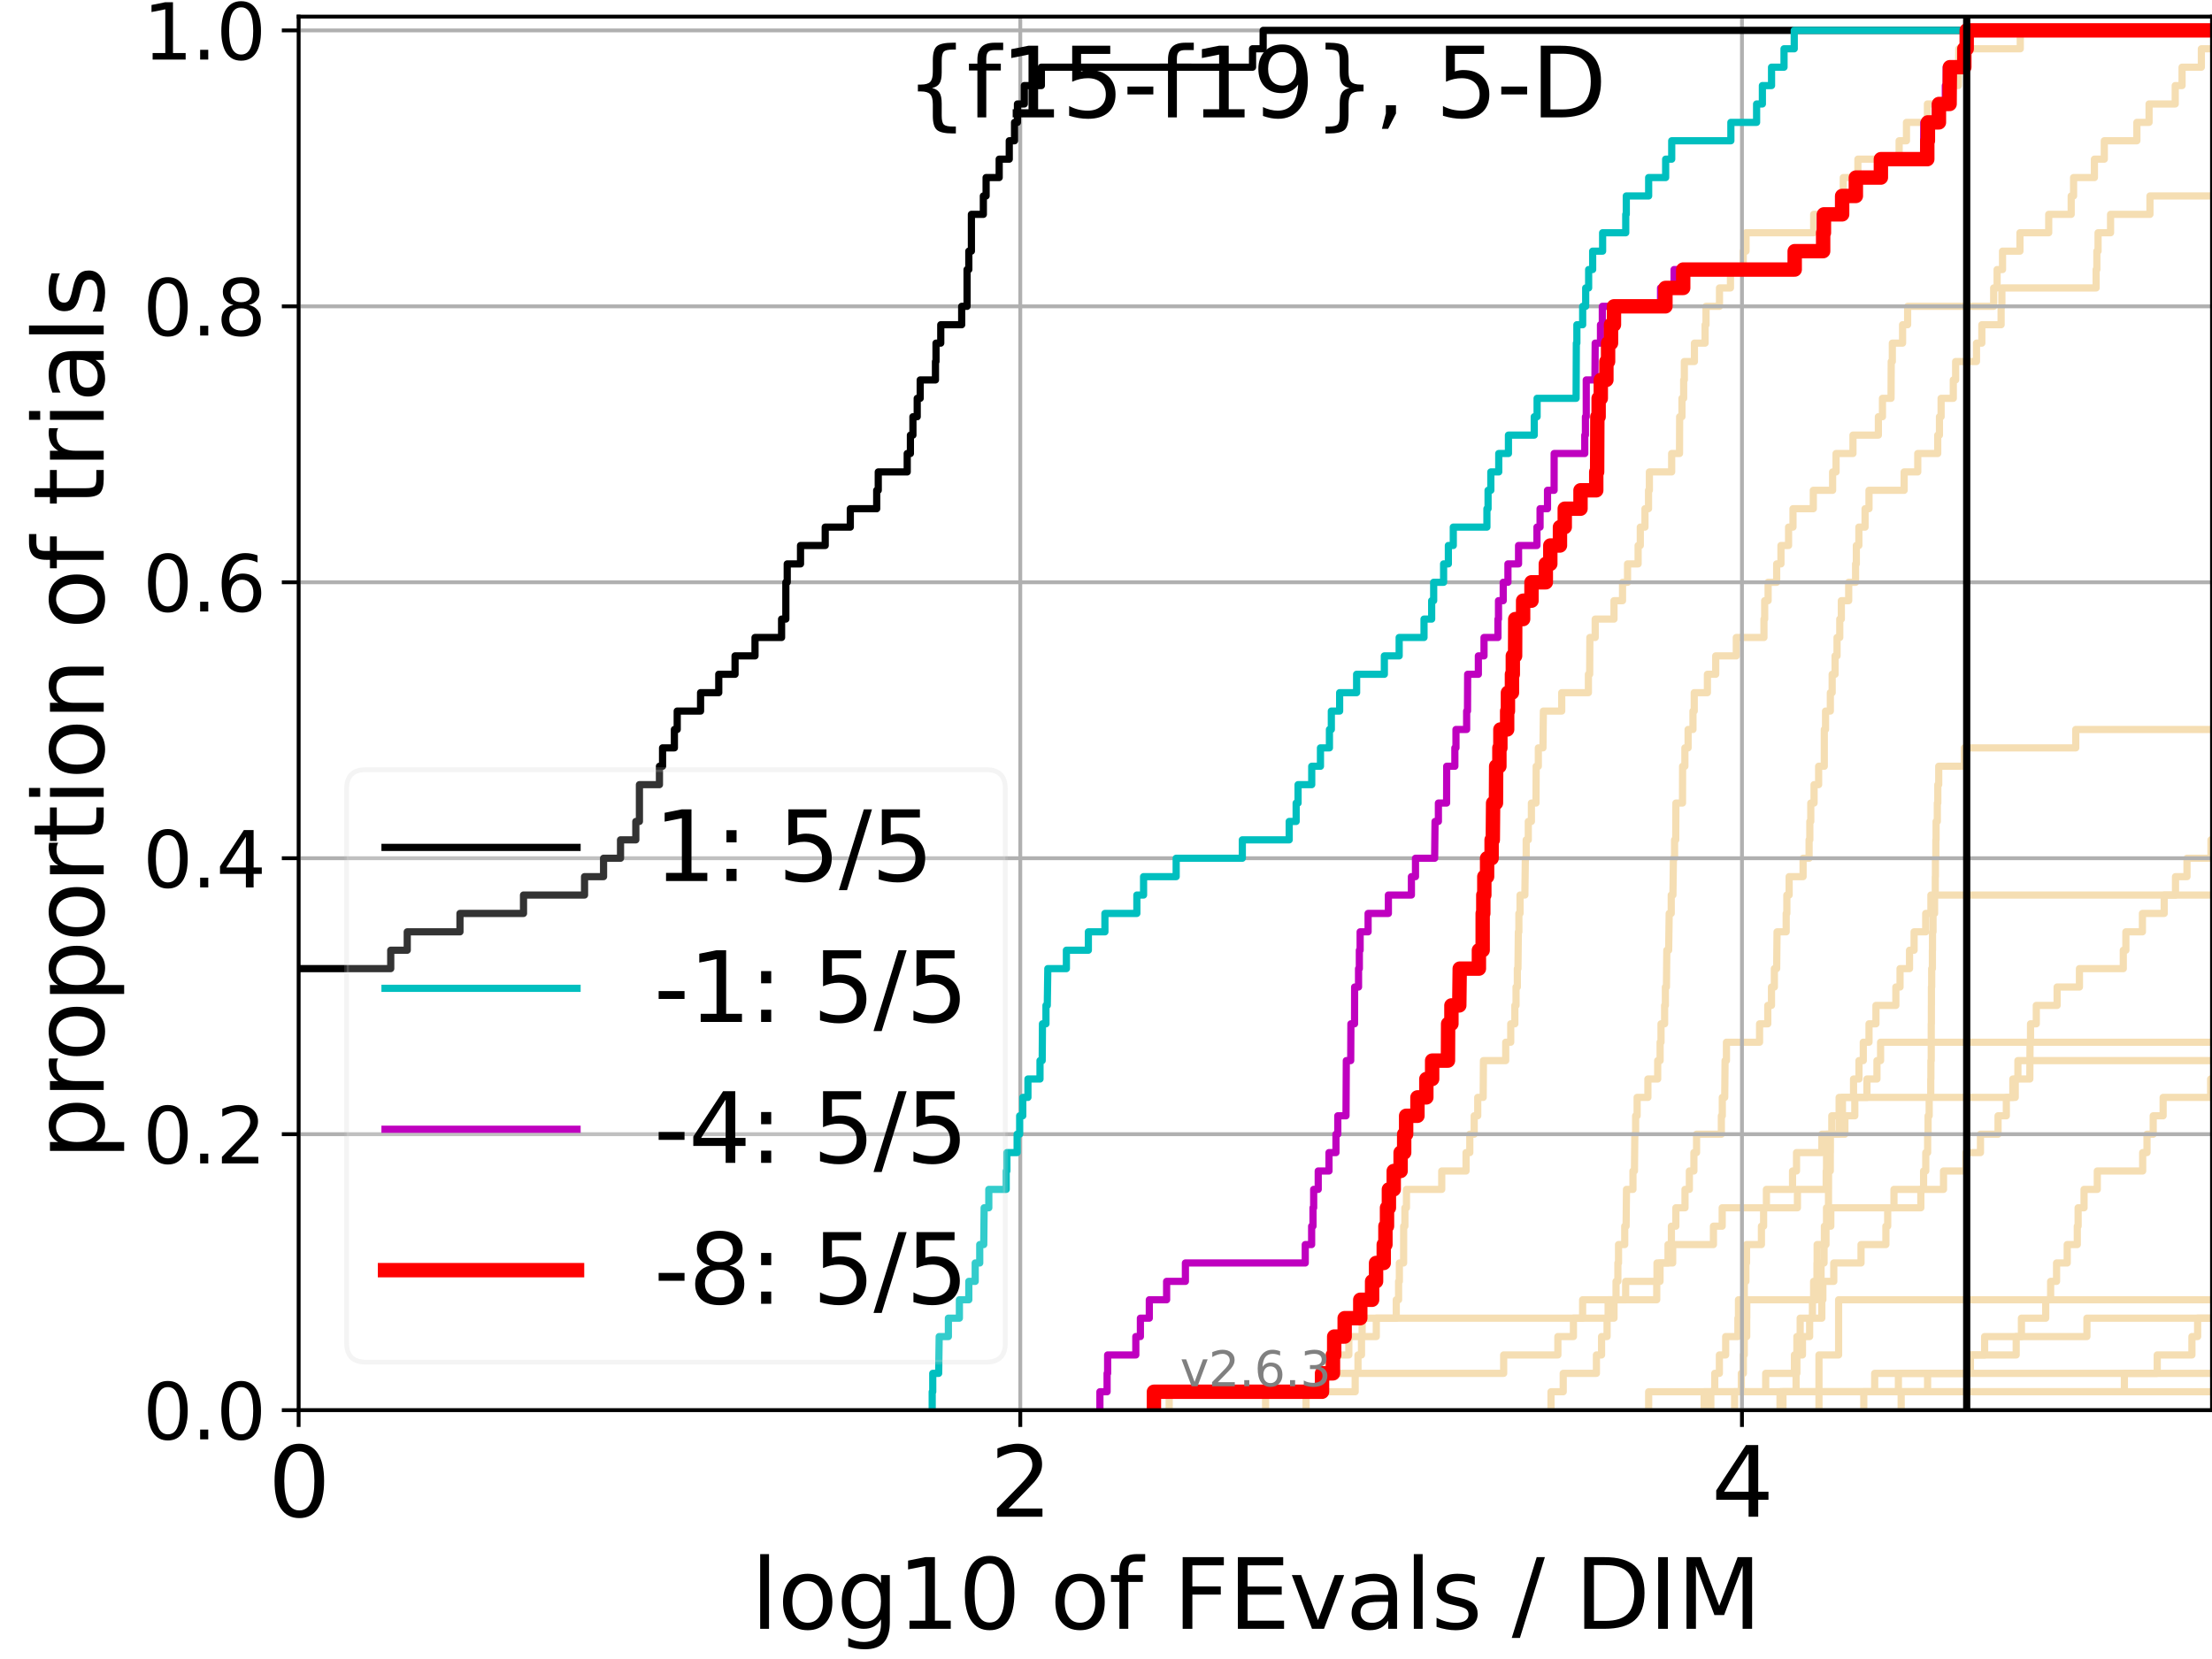 <?xml version="1.0" encoding="utf-8" standalone="no"?>
<!DOCTYPE svg PUBLIC "-//W3C//DTD SVG 1.1//EN"
  "http://www.w3.org/Graphics/SVG/1.1/DTD/svg11.dtd">
<svg xmlns:xlink="http://www.w3.org/1999/xlink" width="460.8pt" height="345.6pt" viewBox="0 0 460.8 345.6" xmlns="http://www.w3.org/2000/svg" version="1.1">
 <defs>
  <style type="text/css">*{stroke-linejoin: round; stroke-linecap: butt}</style>
 </defs>
 <g id="figure_1">
  <g id="patch_1">
   <path d="M 0 345.6 
L 460.8 345.6 
L 460.8 0 
L 0 0 
z
" style="fill: #ffffff"/>
  </g>
  <g id="axes_1">
   <g id="patch_2">
    <path d="M 62.208 293.76 
L 460.8 293.76 
L 460.8 3.456 
L 62.208 3.456 
z
" style="fill: #ffffff"/>
   </g>
   <g id="line2d_1"/>
   <g id="line2d_2">
    <path d="M 378.925 293.76 
L 378.925 282.263 
L 383.017 282.263 
L 383.017 270.766 
L 383.017 270.766 
L 383.017 270.766 
L 460.8 270.766 
" clip-path="url(#pb944d686ff)" style="fill: none; stroke: #f5deb3; stroke-width: 1.5; stroke-linecap: square"/>
   </g>
   <g id="line2d_3"/>
   <g id="line2d_4"/>
   <g id="line2d_5"/>
   <g id="line2d_6"/>
   <g id="line2d_7">
    <path d="M 343.446 293.76 
L 343.446 289.928 
L 367.827 289.928 
L 367.827 286.095 
L 373.808 286.095 
L 373.808 282.263 
L 374.323 282.263 
L 374.323 278.43 
L 375.009 278.43 
L 375.009 274.598 
L 379.52 274.598 
L 379.52 270.766 
L 379.735 270.766 
L 379.735 266.933 
L 382.01 266.933 
L 382.01 263.101 
L 387.687 263.101 
L 387.687 259.268 
L 392.865 259.268 
L 392.865 255.436 
L 393.241 255.436 
L 393.241 251.604 
L 394.55 251.604 
L 394.55 247.771 
L 404.869 247.771 
L 404.869 243.939 
L 409.529 243.939 
L 409.529 240.106 
L 412.57 240.106 
L 412.57 236.274 
L 416.232 236.274 
L 416.232 232.442 
L 417.955 232.442 
L 417.955 228.609 
L 419.31 228.609 
L 419.31 224.777 
L 422.848 224.777 
L 422.896 217.112 
L 422.996 217.112 
L 422.996 213.28 
L 424.196 213.28 
L 424.196 209.447 
L 428.537 209.447 
L 428.537 205.615 
L 433.185 205.615 
L 433.185 201.782 
L 442.322 201.782 
L 442.322 197.95 
L 442.86 197.95 
L 442.86 194.118 
L 446.305 194.118 
L 446.305 190.285 
L 450.846 190.285 
L 450.846 186.453 
L 453.196 186.453 
L 453.196 182.621 
L 455.592 182.621 
L 455.592 178.788 
L 460.591 178.788 
L 460.591 174.956 
L 461.8 174.956 
L 461.8 174.956 
" clip-path="url(#pb944d686ff)" style="fill: none; stroke: #f5deb3; stroke-width: 1.5; stroke-linecap: square"/>
   </g>
   <g id="line2d_8">
    <path d="M 361.346 293.76 
L 361.346 289.928 
L 362.747 289.928 
L 362.747 286.095 
L 363.178 286.095 
L 363.178 282.263 
L 363.357 282.263 
L 363.357 278.43 
L 363.871 278.43 
L 363.871 274.598 
L 363.886 274.598 
L 363.886 270.766 
L 378.488 270.766 
L 378.488 266.933 
L 379.362 266.933 
L 379.362 263.101 
L 379.981 263.101 
L 379.981 259.268 
L 380.055 259.268 
L 380.055 255.436 
L 380.495 255.436 
L 380.495 251.604 
L 380.912 251.604 
L 380.912 247.771 
L 380.918 247.771 
L 380.918 243.939 
L 381.284 243.939 
L 381.284 240.106 
L 381.301 240.106 
L 381.301 236.274 
L 381.599 236.274 
L 381.599 232.442 
L 383.126 232.442 
L 383.126 228.609 
L 419.81 228.609 
L 419.81 224.777 
L 420.366 224.777 
L 420.366 220.944 
L 420.366 220.944 
L 420.366 220.944 
L 460.8 220.944 
" clip-path="url(#pb944d686ff)" style="fill: none; stroke: #f5deb3; stroke-width: 1.5; stroke-linecap: square"/>
   </g>
   <g id="line2d_9">
    <path d="M 243.562 293.76 
L 243.562 289.928 
L 282.309 289.928 
L 282.309 286.095 
L 282.897 286.095 
L 282.897 282.263 
L 283.623 282.263 
L 283.623 278.43 
L 286.707 278.43 
L 286.707 274.598 
L 290.867 274.598 
L 290.867 270.766 
L 291.35 270.766 
L 291.35 266.933 
L 291.513 266.933 
L 291.513 263.101 
L 292.396 263.101 
L 292.407 255.436 
L 292.666 255.436 
L 292.666 251.604 
L 292.99 251.604 
L 292.99 247.771 
L 300.34 247.771 
L 300.34 243.939 
L 305.404 243.939 
L 305.404 240.106 
L 306.188 240.106 
L 306.188 236.274 
L 307.102 236.274 
L 307.102 232.442 
L 307.84 232.442 
L 307.84 228.609 
L 308.972 228.609 
L 309.027 220.944 
L 313.667 220.944 
L 313.667 217.112 
L 314.714 217.112 
L 314.714 213.28 
L 315.571 213.28 
L 315.571 209.447 
L 315.818 209.447 
L 315.818 205.615 
L 316.09 205.615 
L 316.09 201.782 
L 316.218 201.782 
L 316.3 194.118 
L 316.411 194.118 
L 316.411 190.285 
L 316.652 190.285 
L 316.652 186.453 
L 317.658 186.453 
L 317.757 178.788 
L 317.934 178.788 
L 317.934 174.956 
L 318.373 174.956 
L 318.373 171.123 
L 319.02 171.123 
L 319.02 167.291 
L 319.975 167.291 
L 320.016 159.626 
L 320.464 159.626 
L 320.464 155.794 
L 321.427 155.794 
L 321.513 148.129 
L 325.335 148.129 
L 325.335 144.297 
L 330.895 144.297 
L 330.895 140.464 
L 331.16 140.464 
L 331.198 132.799 
L 332.308 132.799 
L 332.308 128.967 
L 336.224 128.967 
L 336.224 125.135 
L 338.002 125.135 
L 338.002 121.302 
L 339.045 121.302 
L 339.045 117.47 
L 341.248 117.47 
L 341.248 113.637 
L 341.703 113.637 
L 341.703 109.805 
L 342.677 109.805 
L 342.677 105.973 
L 343.418 105.973 
L 343.418 102.14 
L 343.596 102.14 
L 343.596 98.308 
L 348.237 98.308 
L 348.237 94.475 
L 349.874 94.475 
L 349.901 86.811 
L 350.382 86.811 
L 350.382 82.978 
L 350.734 82.978 
L 350.734 79.146 
L 350.877 79.146 
L 350.877 75.313 
L 352.979 75.313 
L 352.979 71.481 
L 355.204 71.481 
L 355.204 67.649 
L 355.395 67.649 
L 355.395 63.816 
L 358.2 63.816 
L 358.2 59.984 
L 360.486 59.984 
L 360.486 56.151 
L 363.151 56.151 
L 363.151 52.319 
L 363.732 52.319 
L 363.732 48.487 
L 377.822 48.487 
L 377.822 44.654 
L 383.86 44.654 
L 383.86 40.822 
L 383.989 40.822 
L 383.989 36.989 
L 387.033 36.989 
L 387.033 33.157 
L 395.625 33.157 
L 395.625 29.325 
L 397.154 29.325 
L 397.154 25.492 
L 401.515 25.492 
L 401.515 21.66 
L 406.36 21.66 
L 406.36 17.827 
L 407.965 17.827 
L 408.053 10.163 
L 420.859 10.163 
L 420.859 6.33 
L 420.859 6.33 
L 460.8 6.33 
L 460.8 6.33 
" clip-path="url(#pb944d686ff)" style="fill: none; stroke: #f5deb3; stroke-width: 1.5; stroke-linecap: square"/>
   </g>
   <g id="line2d_10"/>
   <g id="line2d_11">
    <path d="M 396.046 293.76 
L 396.046 289.928 
L 442.548 289.928 
L 442.548 286.095 
L 449.39 286.095 
L 449.39 282.263 
L 456.618 282.263 
L 456.618 278.43 
L 457.805 278.43 
L 457.805 274.598 
L 461.8 274.598 
" clip-path="url(#pb944d686ff)" style="fill: none; stroke: #f5deb3; stroke-width: 1.5; stroke-linecap: square"/>
   </g>
   <g id="line2d_12"/>
   <g id="line2d_13"/>
   <g id="line2d_14"/>
   <g id="line2d_15"/>
   <g id="line2d_16"/>
   <g id="line2d_17">
    <path d="M 355.004 293.76 
L 355.004 289.928 
L 357.213 289.928 
L 357.213 286.095 
L 358.18 286.095 
L 358.18 282.263 
L 359.492 282.263 
L 359.492 278.43 
L 362.037 278.43 
L 362.037 274.598 
L 362.155 274.598 
L 362.155 270.766 
L 363.371 270.766 
L 363.371 266.933 
L 363.707 266.933 
L 363.707 263.101 
L 363.839 263.101 
L 363.839 259.268 
L 366.938 259.268 
L 366.938 255.436 
L 367.391 255.436 
L 367.391 251.604 
L 374.437 251.604 
L 374.437 247.771 
L 380.427 247.771 
L 380.427 243.939 
L 380.505 243.939 
L 380.505 240.106 
L 380.551 240.106 
L 380.551 236.274 
L 383.142 236.274 
L 383.142 232.442 
L 383.814 232.442 
L 383.814 228.609 
L 386.124 228.609 
L 386.124 224.777 
L 387.261 224.777 
L 387.261 220.944 
L 388.154 220.944 
L 388.154 217.112 
L 389.35 217.112 
L 389.35 213.28 
L 390.796 213.28 
L 390.796 209.447 
L 394.943 209.447 
L 394.943 205.615 
L 395.812 205.615 
L 395.812 201.782 
L 397.789 201.782 
L 397.789 197.95 
L 398.743 197.95 
L 398.743 194.118 
L 401.161 194.118 
L 401.161 190.285 
L 402.246 190.285 
L 402.246 186.453 
L 402.246 186.453 
L 402.246 186.453 
L 460.8 186.453 
" clip-path="url(#pb944d686ff)" style="fill: none; stroke: #f5deb3; stroke-width: 1.5; stroke-linecap: square"/>
   </g>
   <g id="line2d_18"/>
   <g id="line2d_19">
    <path d="M 370.81 293.76 
L 370.81 289.928 
L 401.551 289.928 
L 401.551 286.095 
L 410.473 286.095 
L 410.473 282.263 
L 413.436 282.263 
L 413.436 278.43 
L 421.101 278.43 
L 421.101 274.598 
L 426.161 274.598 
L 426.161 270.766 
L 427.185 270.766 
L 427.185 266.933 
L 428.418 266.933 
L 428.418 263.101 
L 430.64 263.101 
L 430.64 259.268 
L 432.737 259.268 
L 432.737 255.436 
L 432.908 255.436 
L 432.908 251.604 
L 434.146 251.604 
L 434.146 247.771 
L 436.905 247.771 
L 436.905 243.939 
L 446.359 243.939 
L 446.359 240.106 
L 447.258 240.106 
L 447.258 236.274 
L 448.55 236.274 
L 448.55 232.442 
L 450.617 232.442 
L 450.617 228.609 
L 460.522 228.609 
L 460.522 224.777 
L 461.185 224.777 
L 461.185 220.944 
L 461.8 220.944 
L 461.8 220.944 
" clip-path="url(#pb944d686ff)" style="fill: none; stroke: #f5deb3; stroke-width: 1.5; stroke-linecap: square"/>
   </g>
   <g id="line2d_20">
    <path d="M 356.397 293.76 
L 356.397 289.928 
L 356.397 289.928 
L 356.397 289.928 
L 460.8 289.928 
" clip-path="url(#pb944d686ff)" style="fill: none; stroke: #f5deb3; stroke-width: 1.5; stroke-linecap: square"/>
   </g>
   <g id="line2d_21"/>
   <g id="line2d_22">
    <path d="M 370.945 293.76 
L 370.945 289.928 
L 390.53 289.928 
L 390.53 286.095 
L 410.385 286.095 
L 410.385 282.263 
L 420.01 282.263 
L 420.01 278.43 
L 434.743 278.43 
L 434.743 274.598 
L 434.743 274.598 
L 434.743 274.598 
L 460.8 274.598 
" clip-path="url(#pb944d686ff)" style="fill: none; stroke: #f5deb3; stroke-width: 1.5; stroke-linecap: square"/>
   </g>
   <g id="line2d_23">
    <path d="M 388.26 293.76 
L 388.26 289.928 
L 395.471 289.928 
L 395.471 286.095 
L 395.471 286.095 
L 395.471 286.095 
L 460.8 286.095 
" clip-path="url(#pb944d686ff)" style="fill: none; stroke: #f5deb3; stroke-width: 1.5; stroke-linecap: square"/>
   </g>
   <g id="line2d_24">
    <path d="M 272.077 293.76 
L 272.077 289.928 
L 274.951 289.928 
L 274.951 286.095 
L 276.708 286.095 
L 276.708 282.263 
L 280.988 282.263 
L 280.988 278.43 
L 283.756 278.43 
L 283.756 274.598 
L 335.002 274.598 
L 335.002 270.766 
L 336.651 270.766 
L 336.651 266.933 
L 337.034 266.933 
L 337.034 263.101 
L 337.169 263.101 
L 337.169 259.268 
L 338.461 259.268 
L 338.461 255.436 
L 338.746 255.436 
L 338.83 247.771 
L 340.174 247.771 
L 340.174 243.939 
L 340.487 243.939 
L 340.562 236.274 
L 340.731 236.274 
L 340.731 232.442 
L 341.043 232.442 
L 341.043 228.609 
L 343.288 228.609 
L 343.288 224.777 
L 345.327 224.777 
L 345.327 220.944 
L 345.832 220.944 
L 345.832 217.112 
L 346.022 217.112 
L 346.022 213.28 
L 346.769 213.28 
L 346.769 209.447 
L 346.929 209.447 
L 346.929 205.615 
L 347.147 205.615 
L 347.228 197.95 
L 347.612 197.95 
L 347.722 190.285 
L 348.148 190.285 
L 348.148 186.453 
L 348.501 186.453 
L 348.604 178.788 
L 348.844 178.788 
L 348.844 174.956 
L 349.087 174.956 
L 349.122 167.291 
L 350.497 167.291 
L 350.514 159.626 
L 350.993 159.626 
L 350.993 155.794 
L 351.663 155.794 
L 351.663 151.961 
L 352.676 151.961 
L 352.676 148.129 
L 352.941 148.129 
L 352.941 144.297 
L 355.686 144.297 
L 355.686 140.464 
L 357.417 140.464 
L 357.417 136.632 
L 361.705 136.632 
L 361.705 132.799 
L 367.464 132.799 
L 367.464 128.967 
L 367.615 128.967 
L 367.615 125.135 
L 368.33 125.135 
L 368.33 121.302 
L 370.112 121.302 
L 370.112 117.47 
L 371.006 117.47 
L 371.006 113.637 
L 372.591 113.637 
L 372.591 109.805 
L 373.512 109.805 
L 373.512 105.973 
L 377.745 105.973 
L 377.745 102.14 
L 381.766 102.14 
L 381.766 98.308 
L 382.485 98.308 
L 382.485 94.475 
L 386.006 94.475 
L 386.006 90.643 
L 391.301 90.643 
L 391.301 86.811 
L 392.153 86.811 
L 392.153 82.978 
L 393.939 82.978 
L 393.976 75.313 
L 394.205 75.313 
L 394.205 71.481 
L 396.342 71.481 
L 396.342 67.649 
L 397.395 67.649 
L 397.395 63.816 
L 415.316 63.816 
L 415.316 59.984 
L 416.035 59.984 
L 416.035 56.151 
L 417.163 56.151 
L 417.163 52.319 
L 420.791 52.319 
L 420.791 48.487 
L 426.786 48.487 
L 426.786 44.654 
L 431.468 44.654 
L 431.468 40.822 
L 431.964 40.822 
L 431.964 36.989 
L 436.304 36.989 
L 436.304 33.157 
L 438.364 33.157 
L 438.364 29.325 
L 445.151 29.325 
L 445.151 25.492 
L 447.69 25.492 
L 447.69 21.66 
L 453.14 21.66 
L 453.14 17.827 
L 454.564 17.827 
L 454.564 13.995 
L 458.584 13.995 
L 458.584 10.163 
L 461.8 10.163 
L 461.8 10.163 
" clip-path="url(#pb944d686ff)" style="fill: none; stroke: #f5deb3; stroke-width: 1.5; stroke-linecap: square"/>
   </g>
   <g id="line2d_25">
    <path d="M 371.423 293.76 
L 371.423 289.928 
L 374.155 289.928 
L 374.155 286.095 
L 374.321 286.095 
L 374.321 282.263 
L 375.484 282.263 
L 375.484 278.43 
L 376.978 278.43 
L 376.978 274.598 
L 377.561 274.598 
L 377.561 270.766 
L 377.809 270.766 
L 377.809 266.933 
L 378.509 266.933 
L 378.509 263.101 
L 378.543 263.101 
L 378.543 259.268 
L 380.388 259.268 
L 380.388 255.436 
L 381.391 255.436 
L 381.391 251.604 
L 400.146 251.604 
L 400.146 247.771 
L 400.719 247.771 
L 400.719 243.939 
L 401.173 243.939 
L 401.173 240.106 
L 401.562 240.106 
L 401.562 236.274 
L 401.655 236.274 
L 401.655 232.442 
L 401.884 232.442 
L 401.884 228.609 
L 402.21 228.609 
L 402.21 224.777 
L 402.242 224.777 
L 402.242 220.944 
L 402.312 220.944 
L 402.312 217.112 
L 402.314 217.112 
L 402.314 213.28 
L 402.341 213.28 
L 402.341 209.447 
L 402.35 209.447 
L 402.35 205.615 
L 402.406 205.615 
L 402.406 201.782 
L 402.551 201.782 
L 402.551 197.95 
L 402.574 197.95 
L 402.574 194.118 
L 402.685 194.118 
L 402.685 190.285 
L 403.011 190.285 
L 403.011 186.453 
L 403.158 186.453 
L 403.158 182.621 
L 403.188 182.621 
L 403.188 178.788 
L 403.271 178.788 
L 403.271 174.956 
L 403.321 174.956 
L 403.321 171.123 
L 403.579 171.123 
L 403.579 167.291 
L 403.682 167.291 
L 403.682 163.459 
L 403.872 163.459 
L 403.872 159.626 
L 409.22 159.626 
L 409.22 155.794 
L 432.42 155.794 
L 432.42 151.961 
L 432.42 151.961 
L 432.42 151.961 
L 460.8 151.961 
" clip-path="url(#pb944d686ff)" style="fill: none; stroke: #f5deb3; stroke-width: 1.5; stroke-linecap: square"/>
   </g>
   <g id="line2d_26">
    <path d="M 323.101 293.76 
L 323.101 289.928 
L 325.645 289.928 
L 325.645 286.095 
L 332.563 286.095 
L 332.563 282.263 
L 333.636 282.263 
L 333.636 278.43 
L 334.782 278.43 
L 334.782 274.598 
L 336.228 274.598 
L 336.228 270.766 
L 338.655 270.766 
L 338.655 266.933 
L 345.182 266.933 
L 345.182 263.101 
L 348.448 263.101 
L 348.448 259.268 
L 356.942 259.268 
L 356.942 255.436 
L 358.762 255.436 
L 358.762 251.604 
L 367.976 251.604 
L 367.976 247.771 
L 373.418 247.771 
L 373.418 243.939 
L 374.247 243.939 
L 374.247 240.106 
L 379.53 240.106 
L 379.53 236.274 
L 384.324 236.274 
L 384.324 232.442 
L 386.391 232.442 
L 386.391 228.609 
L 388.918 228.609 
L 388.918 224.777 
L 391.005 224.777 
L 391.005 220.944 
L 391.761 220.944 
L 391.761 217.112 
L 391.761 217.112 
L 391.761 217.112 
L 460.8 217.112 
" clip-path="url(#pb944d686ff)" style="fill: none; stroke: #f5deb3; stroke-width: 1.5; stroke-linecap: square"/>
   </g>
   <g id="line2d_27"/>
   <g id="line2d_28">
    <path d="M 263.645 293.76 
L 263.645 289.928 
L 275.459 289.928 
L 275.459 286.095 
L 313.242 286.095 
L 313.242 282.263 
L 324.535 282.263 
L 324.535 278.43 
L 327.774 278.43 
L 327.774 274.598 
L 329.688 274.598 
L 329.688 270.766 
L 345.127 270.766 
L 345.127 266.933 
L 345.814 266.933 
L 345.814 263.101 
L 347.479 263.101 
L 347.479 259.268 
L 348.182 259.268 
L 348.182 255.436 
L 349.116 255.436 
L 349.116 251.604 
L 351.016 251.604 
L 351.016 247.771 
L 351.926 247.771 
L 351.926 243.939 
L 352.869 243.939 
L 352.869 240.106 
L 353.425 240.106 
L 353.425 236.274 
L 358.59 236.274 
L 358.59 232.442 
L 358.787 232.442 
L 358.787 228.609 
L 359.29 228.609 
L 359.363 220.944 
L 359.65 220.944 
L 359.65 217.112 
L 366.551 217.112 
L 366.551 213.28 
L 368.263 213.28 
L 368.263 209.447 
L 369.033 209.447 
L 369.033 205.615 
L 369.633 205.615 
L 369.633 201.782 
L 370.11 201.782 
L 370.194 194.118 
L 372.093 194.118 
L 372.093 190.285 
L 372.236 190.285 
L 372.236 186.453 
L 372.711 186.453 
L 372.711 182.621 
L 375.614 182.621 
L 375.614 178.788 
L 376.867 178.788 
L 376.867 174.956 
L 377.021 174.956 
L 377.021 171.123 
L 377.218 171.123 
L 377.218 167.291 
L 377.903 167.291 
L 377.903 163.459 
L 378.857 163.459 
L 378.857 159.626 
L 380.031 159.626 
L 380.034 151.961 
L 380.294 151.961 
L 380.294 148.129 
L 381.295 148.129 
L 381.295 144.297 
L 381.674 144.297 
L 381.674 140.464 
L 382.28 140.464 
L 382.28 136.632 
L 382.691 136.632 
L 382.691 132.799 
L 383.257 132.799 
L 383.257 128.967 
L 383.586 128.967 
L 383.586 125.135 
L 385.115 125.135 
L 385.115 121.302 
L 386.551 121.302 
L 386.551 117.47 
L 386.71 117.47 
L 386.71 113.637 
L 387.235 113.637 
L 387.235 109.805 
L 388.528 109.805 
L 388.528 105.973 
L 389.348 105.973 
L 389.348 102.14 
L 396.67 102.14 
L 396.67 98.308 
L 399.504 98.308 
L 399.504 94.475 
L 403.663 94.475 
L 403.663 90.643 
L 404.023 90.643 
L 404.023 86.811 
L 404.367 86.811 
L 404.367 82.978 
L 406.908 82.978 
L 406.908 79.146 
L 407.396 79.146 
L 407.396 75.313 
L 411.739 75.313 
L 411.739 71.481 
L 412.853 71.481 
L 412.853 67.649 
L 416.868 67.649 
L 416.868 63.816 
L 417.029 63.816 
L 417.029 59.984 
L 436.659 59.984 
L 436.659 56.151 
L 436.813 56.151 
L 436.813 52.319 
L 437.066 52.319 
L 437.066 48.487 
L 439.669 48.487 
L 439.669 44.654 
L 447.875 44.654 
L 447.875 40.822 
L 461.8 40.822 
L 461.8 40.822 
" clip-path="url(#pb944d686ff)" style="fill: none; stroke: #f5deb3; stroke-width: 1.5; stroke-linecap: square"/>
   </g>
   <g id="line2d_29"/>
   <g id="line2d_30"/>
   <g id="matplotlib.axis_1">
    <g id="xtick_1">
     <g id="line2d_31">
      <path d="M 62.208 293.76 
L 62.208 3.456 
" clip-path="url(#pb944d686ff)" style="fill: none; stroke: #b0b0b0; stroke-width: 0.8; stroke-linecap: square"/>
     </g>
     <g id="line2d_32">
      <defs>
       <path id="mb0f5a85abe" d="M 0 0 
L 0 3.5 
" style="stroke: #000000; stroke-width: 0.8"/>
      </defs>
      <g>
       <use xlink:href="#mb0f5a85abe" x="62.208" y="293.76" style="stroke: #000000; stroke-width: 0.8"/>
      </g>
     </g>
     <g id="text_1">
      <!-- 0 -->
      <g transform="translate(55.846 315.957)scale(0.2 -0.2)">
       <defs>
        <path id="DejaVuSans-30" d="M 2034 4250 
Q 1547 4250 1301 3770 
Q 1056 3291 1056 2328 
Q 1056 1369 1301 889 
Q 1547 409 2034 409 
Q 2525 409 2770 889 
Q 3016 1369 3016 2328 
Q 3016 3291 2770 3770 
Q 2525 4250 2034 4250 
z
M 2034 4750 
Q 2819 4750 3233 4129 
Q 3647 3509 3647 2328 
Q 3647 1150 3233 529 
Q 2819 -91 2034 -91 
Q 1250 -91 836 529 
Q 422 1150 422 2328 
Q 422 3509 836 4129 
Q 1250 4750 2034 4750 
z
" transform="scale(0.016)"/>
       </defs>
       <use xlink:href="#DejaVuSans-30"/>
      </g>
     </g>
    </g>
    <g id="xtick_2">
     <g id="line2d_33">
      <path d="M 212.546 293.76 
L 212.546 3.456 
" clip-path="url(#pb944d686ff)" style="fill: none; stroke: #b0b0b0; stroke-width: 0.8; stroke-linecap: square"/>
     </g>
     <g id="line2d_34">
      <g>
       <use xlink:href="#mb0f5a85abe" x="212.546" y="293.76" style="stroke: #000000; stroke-width: 0.8"/>
      </g>
     </g>
     <g id="text_2">
      <!-- 2 -->
      <g transform="translate(206.183 315.957)scale(0.2 -0.2)">
       <defs>
        <path id="DejaVuSans-32" d="M 1228 531 
L 3431 531 
L 3431 0 
L 469 0 
L 469 531 
Q 828 903 1448 1529 
Q 2069 2156 2228 2338 
Q 2531 2678 2651 2914 
Q 2772 3150 2772 3378 
Q 2772 3750 2511 3984 
Q 2250 4219 1831 4219 
Q 1534 4219 1204 4116 
Q 875 4013 500 3803 
L 500 4441 
Q 881 4594 1212 4672 
Q 1544 4750 1819 4750 
Q 2544 4750 2975 4387 
Q 3406 4025 3406 3419 
Q 3406 3131 3298 2873 
Q 3191 2616 2906 2266 
Q 2828 2175 2409 1742 
Q 1991 1309 1228 531 
z
" transform="scale(0.016)"/>
       </defs>
       <use xlink:href="#DejaVuSans-32"/>
      </g>
     </g>
    </g>
    <g id="xtick_3">
     <g id="line2d_35">
      <path d="M 362.883 293.76 
L 362.883 3.456 
" clip-path="url(#pb944d686ff)" style="fill: none; stroke: #b0b0b0; stroke-width: 0.8; stroke-linecap: square"/>
     </g>
     <g id="line2d_36">
      <g>
       <use xlink:href="#mb0f5a85abe" x="362.883" y="293.76" style="stroke: #000000; stroke-width: 0.8"/>
      </g>
     </g>
     <g id="text_3">
      <!-- 4 -->
      <g transform="translate(356.521 315.957)scale(0.2 -0.2)">
       <defs>
        <path id="DejaVuSans-34" d="M 2419 4116 
L 825 1625 
L 2419 1625 
L 2419 4116 
z
M 2253 4666 
L 3047 4666 
L 3047 1625 
L 3713 1625 
L 3713 1100 
L 3047 1100 
L 3047 0 
L 2419 0 
L 2419 1100 
L 313 1100 
L 313 1709 
L 2253 4666 
z
" transform="scale(0.016)"/>
       </defs>
       <use xlink:href="#DejaVuSans-34"/>
      </g>
     </g>
    </g>
    <g id="text_4">
     <!-- log10 of FEvals / DIM -->
     <g transform="translate(156.431 339.313)scale(0.2 -0.2)">
      <defs>
       <path id="DejaVuSans-6c" d="M 603 4863 
L 1178 4863 
L 1178 0 
L 603 0 
L 603 4863 
z
" transform="scale(0.016)"/>
       <path id="DejaVuSans-6f" d="M 1959 3097 
Q 1497 3097 1228 2736 
Q 959 2375 959 1747 
Q 959 1119 1226 758 
Q 1494 397 1959 397 
Q 2419 397 2687 759 
Q 2956 1122 2956 1747 
Q 2956 2369 2687 2733 
Q 2419 3097 1959 3097 
z
M 1959 3584 
Q 2709 3584 3137 3096 
Q 3566 2609 3566 1747 
Q 3566 888 3137 398 
Q 2709 -91 1959 -91 
Q 1206 -91 779 398 
Q 353 888 353 1747 
Q 353 2609 779 3096 
Q 1206 3584 1959 3584 
z
" transform="scale(0.016)"/>
       <path id="DejaVuSans-67" d="M 2906 1791 
Q 2906 2416 2648 2759 
Q 2391 3103 1925 3103 
Q 1463 3103 1205 2759 
Q 947 2416 947 1791 
Q 947 1169 1205 825 
Q 1463 481 1925 481 
Q 2391 481 2648 825 
Q 2906 1169 2906 1791 
z
M 3481 434 
Q 3481 -459 3084 -895 
Q 2688 -1331 1869 -1331 
Q 1566 -1331 1297 -1286 
Q 1028 -1241 775 -1147 
L 775 -588 
Q 1028 -725 1275 -790 
Q 1522 -856 1778 -856 
Q 2344 -856 2625 -561 
Q 2906 -266 2906 331 
L 2906 616 
Q 2728 306 2450 153 
Q 2172 0 1784 0 
Q 1141 0 747 490 
Q 353 981 353 1791 
Q 353 2603 747 3093 
Q 1141 3584 1784 3584 
Q 2172 3584 2450 3431 
Q 2728 3278 2906 2969 
L 2906 3500 
L 3481 3500 
L 3481 434 
z
" transform="scale(0.016)"/>
       <path id="DejaVuSans-31" d="M 794 531 
L 1825 531 
L 1825 4091 
L 703 3866 
L 703 4441 
L 1819 4666 
L 2450 4666 
L 2450 531 
L 3481 531 
L 3481 0 
L 794 0 
L 794 531 
z
" transform="scale(0.016)"/>
       <path id="DejaVuSans-20" transform="scale(0.016)"/>
       <path id="DejaVuSans-66" d="M 2375 4863 
L 2375 4384 
L 1825 4384 
Q 1516 4384 1395 4259 
Q 1275 4134 1275 3809 
L 1275 3500 
L 2222 3500 
L 2222 3053 
L 1275 3053 
L 1275 0 
L 697 0 
L 697 3053 
L 147 3053 
L 147 3500 
L 697 3500 
L 697 3744 
Q 697 4328 969 4595 
Q 1241 4863 1831 4863 
L 2375 4863 
z
" transform="scale(0.016)"/>
       <path id="DejaVuSans-46" d="M 628 4666 
L 3309 4666 
L 3309 4134 
L 1259 4134 
L 1259 2759 
L 3109 2759 
L 3109 2228 
L 1259 2228 
L 1259 0 
L 628 0 
L 628 4666 
z
" transform="scale(0.016)"/>
       <path id="DejaVuSans-45" d="M 628 4666 
L 3578 4666 
L 3578 4134 
L 1259 4134 
L 1259 2753 
L 3481 2753 
L 3481 2222 
L 1259 2222 
L 1259 531 
L 3634 531 
L 3634 0 
L 628 0 
L 628 4666 
z
" transform="scale(0.016)"/>
       <path id="DejaVuSans-76" d="M 191 3500 
L 800 3500 
L 1894 563 
L 2988 3500 
L 3597 3500 
L 2284 0 
L 1503 0 
L 191 3500 
z
" transform="scale(0.016)"/>
       <path id="DejaVuSans-61" d="M 2194 1759 
Q 1497 1759 1228 1600 
Q 959 1441 959 1056 
Q 959 750 1161 570 
Q 1363 391 1709 391 
Q 2188 391 2477 730 
Q 2766 1069 2766 1631 
L 2766 1759 
L 2194 1759 
z
M 3341 1997 
L 3341 0 
L 2766 0 
L 2766 531 
Q 2569 213 2275 61 
Q 1981 -91 1556 -91 
Q 1019 -91 701 211 
Q 384 513 384 1019 
Q 384 1609 779 1909 
Q 1175 2209 1959 2209 
L 2766 2209 
L 2766 2266 
Q 2766 2663 2505 2880 
Q 2244 3097 1772 3097 
Q 1472 3097 1187 3025 
Q 903 2953 641 2809 
L 641 3341 
Q 956 3463 1253 3523 
Q 1550 3584 1831 3584 
Q 2591 3584 2966 3190 
Q 3341 2797 3341 1997 
z
" transform="scale(0.016)"/>
       <path id="DejaVuSans-73" d="M 2834 3397 
L 2834 2853 
Q 2591 2978 2328 3040 
Q 2066 3103 1784 3103 
Q 1356 3103 1142 2972 
Q 928 2841 928 2578 
Q 928 2378 1081 2264 
Q 1234 2150 1697 2047 
L 1894 2003 
Q 2506 1872 2764 1633 
Q 3022 1394 3022 966 
Q 3022 478 2636 193 
Q 2250 -91 1575 -91 
Q 1294 -91 989 -36 
Q 684 19 347 128 
L 347 722 
Q 666 556 975 473 
Q 1284 391 1588 391 
Q 1994 391 2212 530 
Q 2431 669 2431 922 
Q 2431 1156 2273 1281 
Q 2116 1406 1581 1522 
L 1381 1569 
Q 847 1681 609 1914 
Q 372 2147 372 2553 
Q 372 3047 722 3315 
Q 1072 3584 1716 3584 
Q 2034 3584 2315 3537 
Q 2597 3491 2834 3397 
z
" transform="scale(0.016)"/>
       <path id="DejaVuSans-2f" d="M 1625 4666 
L 2156 4666 
L 531 -594 
L 0 -594 
L 1625 4666 
z
" transform="scale(0.016)"/>
       <path id="DejaVuSans-44" d="M 1259 4147 
L 1259 519 
L 2022 519 
Q 2988 519 3436 956 
Q 3884 1394 3884 2338 
Q 3884 3275 3436 3711 
Q 2988 4147 2022 4147 
L 1259 4147 
z
M 628 4666 
L 1925 4666 
Q 3281 4666 3915 4102 
Q 4550 3538 4550 2338 
Q 4550 1131 3912 565 
Q 3275 0 1925 0 
L 628 0 
L 628 4666 
z
" transform="scale(0.016)"/>
       <path id="DejaVuSans-49" d="M 628 4666 
L 1259 4666 
L 1259 0 
L 628 0 
L 628 4666 
z
" transform="scale(0.016)"/>
       <path id="DejaVuSans-4d" d="M 628 4666 
L 1569 4666 
L 2759 1491 
L 3956 4666 
L 4897 4666 
L 4897 0 
L 4281 0 
L 4281 4097 
L 3078 897 
L 2444 897 
L 1241 4097 
L 1241 0 
L 628 0 
L 628 4666 
z
" transform="scale(0.016)"/>
      </defs>
      <use xlink:href="#DejaVuSans-6c"/>
      <use xlink:href="#DejaVuSans-6f" x="27.783"/>
      <use xlink:href="#DejaVuSans-67" x="88.965"/>
      <use xlink:href="#DejaVuSans-31" x="152.441"/>
      <use xlink:href="#DejaVuSans-30" x="216.064"/>
      <use xlink:href="#DejaVuSans-20" x="279.688"/>
      <use xlink:href="#DejaVuSans-6f" x="311.475"/>
      <use xlink:href="#DejaVuSans-66" x="372.656"/>
      <use xlink:href="#DejaVuSans-20" x="407.861"/>
      <use xlink:href="#DejaVuSans-46" x="439.648"/>
      <use xlink:href="#DejaVuSans-45" x="497.168"/>
      <use xlink:href="#DejaVuSans-76" x="560.352"/>
      <use xlink:href="#DejaVuSans-61" x="619.531"/>
      <use xlink:href="#DejaVuSans-6c" x="680.811"/>
      <use xlink:href="#DejaVuSans-73" x="708.594"/>
      <use xlink:href="#DejaVuSans-20" x="760.693"/>
      <use xlink:href="#DejaVuSans-2f" x="792.48"/>
      <use xlink:href="#DejaVuSans-20" x="826.172"/>
      <use xlink:href="#DejaVuSans-44" x="857.959"/>
      <use xlink:href="#DejaVuSans-49" x="934.961"/>
      <use xlink:href="#DejaVuSans-4d" x="964.453"/>
     </g>
    </g>
   </g>
   <g id="matplotlib.axis_2">
    <g id="ytick_1">
     <g id="line2d_37">
      <path d="M 62.208 293.76 
L 460.8 293.76 
" clip-path="url(#pb944d686ff)" style="fill: none; stroke: #b0b0b0; stroke-width: 0.8; stroke-linecap: square"/>
     </g>
     <g id="line2d_38">
      <defs>
       <path id="m253371af54" d="M 0 0 
L -3.5 0 
" style="stroke: #000000; stroke-width: 0.8"/>
      </defs>
      <g>
       <use xlink:href="#m253371af54" x="62.208" y="293.76" style="stroke: #000000; stroke-width: 0.8"/>
      </g>
     </g>
     <g id="text_5">
      <!-- 0.0 -->
      <g transform="translate(29.763 299.839)scale(0.16 -0.16)">
       <defs>
        <path id="DejaVuSans-2e" d="M 684 794 
L 1344 794 
L 1344 0 
L 684 0 
L 684 794 
z
" transform="scale(0.016)"/>
       </defs>
       <use xlink:href="#DejaVuSans-30"/>
       <use xlink:href="#DejaVuSans-2e" x="63.623"/>
       <use xlink:href="#DejaVuSans-30" x="95.41"/>
      </g>
     </g>
    </g>
    <g id="ytick_2">
     <g id="line2d_39">
      <path d="M 62.208 236.274 
L 460.8 236.274 
" clip-path="url(#pb944d686ff)" style="fill: none; stroke: #b0b0b0; stroke-width: 0.8; stroke-linecap: square"/>
     </g>
     <g id="line2d_40">
      <g>
       <use xlink:href="#m253371af54" x="62.208" y="236.274" style="stroke: #000000; stroke-width: 0.8"/>
      </g>
     </g>
     <g id="text_6">
      <!-- 0.2 -->
      <g transform="translate(29.763 242.353)scale(0.16 -0.16)">
       <use xlink:href="#DejaVuSans-30"/>
       <use xlink:href="#DejaVuSans-2e" x="63.623"/>
       <use xlink:href="#DejaVuSans-32" x="95.41"/>
      </g>
     </g>
    </g>
    <g id="ytick_3">
     <g id="line2d_41">
      <path d="M 62.208 178.788 
L 460.8 178.788 
" clip-path="url(#pb944d686ff)" style="fill: none; stroke: #b0b0b0; stroke-width: 0.8; stroke-linecap: square"/>
     </g>
     <g id="line2d_42">
      <g>
       <use xlink:href="#m253371af54" x="62.208" y="178.788" style="stroke: #000000; stroke-width: 0.8"/>
      </g>
     </g>
     <g id="text_7">
      <!-- 0.4 -->
      <g transform="translate(29.763 184.867)scale(0.16 -0.16)">
       <use xlink:href="#DejaVuSans-30"/>
       <use xlink:href="#DejaVuSans-2e" x="63.623"/>
       <use xlink:href="#DejaVuSans-34" x="95.41"/>
      </g>
     </g>
    </g>
    <g id="ytick_4">
     <g id="line2d_43">
      <path d="M 62.208 121.302 
L 460.8 121.302 
" clip-path="url(#pb944d686ff)" style="fill: none; stroke: #b0b0b0; stroke-width: 0.8; stroke-linecap: square"/>
     </g>
     <g id="line2d_44">
      <g>
       <use xlink:href="#m253371af54" x="62.208" y="121.302" style="stroke: #000000; stroke-width: 0.8"/>
      </g>
     </g>
     <g id="text_8">
      <!-- 0.6 -->
      <g transform="translate(29.763 127.381)scale(0.16 -0.16)">
       <defs>
        <path id="DejaVuSans-36" d="M 2113 2584 
Q 1688 2584 1439 2293 
Q 1191 2003 1191 1497 
Q 1191 994 1439 701 
Q 1688 409 2113 409 
Q 2538 409 2786 701 
Q 3034 994 3034 1497 
Q 3034 2003 2786 2293 
Q 2538 2584 2113 2584 
z
M 3366 4563 
L 3366 3988 
Q 3128 4100 2886 4159 
Q 2644 4219 2406 4219 
Q 1781 4219 1451 3797 
Q 1122 3375 1075 2522 
Q 1259 2794 1537 2939 
Q 1816 3084 2150 3084 
Q 2853 3084 3261 2657 
Q 3669 2231 3669 1497 
Q 3669 778 3244 343 
Q 2819 -91 2113 -91 
Q 1303 -91 875 529 
Q 447 1150 447 2328 
Q 447 3434 972 4092 
Q 1497 4750 2381 4750 
Q 2619 4750 2861 4703 
Q 3103 4656 3366 4563 
z
" transform="scale(0.016)"/>
       </defs>
       <use xlink:href="#DejaVuSans-30"/>
       <use xlink:href="#DejaVuSans-2e" x="63.623"/>
       <use xlink:href="#DejaVuSans-36" x="95.41"/>
      </g>
     </g>
    </g>
    <g id="ytick_5">
     <g id="line2d_45">
      <path d="M 62.208 63.816 
L 460.8 63.816 
" clip-path="url(#pb944d686ff)" style="fill: none; stroke: #b0b0b0; stroke-width: 0.8; stroke-linecap: square"/>
     </g>
     <g id="line2d_46">
      <g>
       <use xlink:href="#m253371af54" x="62.208" y="63.816" style="stroke: #000000; stroke-width: 0.8"/>
      </g>
     </g>
     <g id="text_9">
      <!-- 0.8 -->
      <g transform="translate(29.763 69.895)scale(0.16 -0.16)">
       <defs>
        <path id="DejaVuSans-38" d="M 2034 2216 
Q 1584 2216 1326 1975 
Q 1069 1734 1069 1313 
Q 1069 891 1326 650 
Q 1584 409 2034 409 
Q 2484 409 2743 651 
Q 3003 894 3003 1313 
Q 3003 1734 2745 1975 
Q 2488 2216 2034 2216 
z
M 1403 2484 
Q 997 2584 770 2862 
Q 544 3141 544 3541 
Q 544 4100 942 4425 
Q 1341 4750 2034 4750 
Q 2731 4750 3128 4425 
Q 3525 4100 3525 3541 
Q 3525 3141 3298 2862 
Q 3072 2584 2669 2484 
Q 3125 2378 3379 2068 
Q 3634 1759 3634 1313 
Q 3634 634 3220 271 
Q 2806 -91 2034 -91 
Q 1263 -91 848 271 
Q 434 634 434 1313 
Q 434 1759 690 2068 
Q 947 2378 1403 2484 
z
M 1172 3481 
Q 1172 3119 1398 2916 
Q 1625 2713 2034 2713 
Q 2441 2713 2670 2916 
Q 2900 3119 2900 3481 
Q 2900 3844 2670 4047 
Q 2441 4250 2034 4250 
Q 1625 4250 1398 4047 
Q 1172 3844 1172 3481 
z
" transform="scale(0.016)"/>
       </defs>
       <use xlink:href="#DejaVuSans-30"/>
       <use xlink:href="#DejaVuSans-2e" x="63.623"/>
       <use xlink:href="#DejaVuSans-38" x="95.41"/>
      </g>
     </g>
    </g>
    <g id="ytick_6">
     <g id="line2d_47">
      <path d="M 62.208 6.33 
L 460.8 6.33 
" clip-path="url(#pb944d686ff)" style="fill: none; stroke: #b0b0b0; stroke-width: 0.8; stroke-linecap: square"/>
     </g>
     <g id="line2d_48">
      <g>
       <use xlink:href="#m253371af54" x="62.208" y="6.33" style="stroke: #000000; stroke-width: 0.8"/>
      </g>
     </g>
     <g id="text_10">
      <!-- 1.0 -->
      <g transform="translate(29.763 12.409)scale(0.16 -0.16)">
       <use xlink:href="#DejaVuSans-31"/>
       <use xlink:href="#DejaVuSans-2e" x="63.623"/>
       <use xlink:href="#DejaVuSans-30" x="95.41"/>
      </g>
     </g>
    </g>
    <g id="text_11">
     <!-- proportion of trials -->
     <g transform="translate(21.604 241.614)rotate(-90)scale(0.2 -0.2)">
      <defs>
       <path id="DejaVuSans-70" d="M 1159 525 
L 1159 -1331 
L 581 -1331 
L 581 3500 
L 1159 3500 
L 1159 2969 
Q 1341 3281 1617 3432 
Q 1894 3584 2278 3584 
Q 2916 3584 3314 3078 
Q 3713 2572 3713 1747 
Q 3713 922 3314 415 
Q 2916 -91 2278 -91 
Q 1894 -91 1617 61 
Q 1341 213 1159 525 
z
M 3116 1747 
Q 3116 2381 2855 2742 
Q 2594 3103 2138 3103 
Q 1681 3103 1420 2742 
Q 1159 2381 1159 1747 
Q 1159 1113 1420 752 
Q 1681 391 2138 391 
Q 2594 391 2855 752 
Q 3116 1113 3116 1747 
z
" transform="scale(0.016)"/>
       <path id="DejaVuSans-72" d="M 2631 2963 
Q 2534 3019 2420 3045 
Q 2306 3072 2169 3072 
Q 1681 3072 1420 2755 
Q 1159 2438 1159 1844 
L 1159 0 
L 581 0 
L 581 3500 
L 1159 3500 
L 1159 2956 
Q 1341 3275 1631 3429 
Q 1922 3584 2338 3584 
Q 2397 3584 2469 3576 
Q 2541 3569 2628 3553 
L 2631 2963 
z
" transform="scale(0.016)"/>
       <path id="DejaVuSans-74" d="M 1172 4494 
L 1172 3500 
L 2356 3500 
L 2356 3053 
L 1172 3053 
L 1172 1153 
Q 1172 725 1289 603 
Q 1406 481 1766 481 
L 2356 481 
L 2356 0 
L 1766 0 
Q 1100 0 847 248 
Q 594 497 594 1153 
L 594 3053 
L 172 3053 
L 172 3500 
L 594 3500 
L 594 4494 
L 1172 4494 
z
" transform="scale(0.016)"/>
       <path id="DejaVuSans-69" d="M 603 3500 
L 1178 3500 
L 1178 0 
L 603 0 
L 603 3500 
z
M 603 4863 
L 1178 4863 
L 1178 4134 
L 603 4134 
L 603 4863 
z
" transform="scale(0.016)"/>
       <path id="DejaVuSans-6e" d="M 3513 2113 
L 3513 0 
L 2938 0 
L 2938 2094 
Q 2938 2591 2744 2837 
Q 2550 3084 2163 3084 
Q 1697 3084 1428 2787 
Q 1159 2491 1159 1978 
L 1159 0 
L 581 0 
L 581 3500 
L 1159 3500 
L 1159 2956 
Q 1366 3272 1645 3428 
Q 1925 3584 2291 3584 
Q 2894 3584 3203 3211 
Q 3513 2838 3513 2113 
z
" transform="scale(0.016)"/>
      </defs>
      <use xlink:href="#DejaVuSans-70"/>
      <use xlink:href="#DejaVuSans-72" x="63.477"/>
      <use xlink:href="#DejaVuSans-6f" x="102.34"/>
      <use xlink:href="#DejaVuSans-70" x="163.521"/>
      <use xlink:href="#DejaVuSans-6f" x="226.998"/>
      <use xlink:href="#DejaVuSans-72" x="288.18"/>
      <use xlink:href="#DejaVuSans-74" x="329.293"/>
      <use xlink:href="#DejaVuSans-69" x="368.502"/>
      <use xlink:href="#DejaVuSans-6f" x="396.285"/>
      <use xlink:href="#DejaVuSans-6e" x="457.467"/>
      <use xlink:href="#DejaVuSans-20" x="520.846"/>
      <use xlink:href="#DejaVuSans-6f" x="552.633"/>
      <use xlink:href="#DejaVuSans-66" x="613.814"/>
      <use xlink:href="#DejaVuSans-20" x="649.02"/>
      <use xlink:href="#DejaVuSans-74" x="680.807"/>
      <use xlink:href="#DejaVuSans-72" x="720.016"/>
      <use xlink:href="#DejaVuSans-69" x="761.129"/>
      <use xlink:href="#DejaVuSans-61" x="788.912"/>
      <use xlink:href="#DejaVuSans-6c" x="850.191"/>
      <use xlink:href="#DejaVuSans-73" x="877.975"/>
     </g>
    </g>
   </g>
   <g id="line2d_49">
    <path d="M 9.667 293.76 
L 9.667 213.28 
L 32.295 213.28 
L 32.295 205.615 
L 45.532 205.615 
L 45.532 201.782 
L 81.397 201.782 
L 81.397 197.95 
L 84.836 197.95 
L 84.836 194.118 
L 95.82 194.118 
L 95.82 190.285 
L 109.057 190.285 
L 109.057 186.453 
L 121.771 186.453 
L 121.771 182.621 
L 125.733 182.621 
L 125.733 178.788 
L 129.266 178.788 
L 129.266 174.956 
L 132.453 174.956 
L 132.453 171.123 
L 133.204 171.123 
L 133.204 163.459 
L 137.377 163.459 
L 137.377 159.626 
L 138.023 159.626 
L 138.023 155.794 
L 140.488 155.794 
L 140.488 151.961 
L 141.076 151.961 
L 141.076 148.129 
L 145.942 148.129 
L 145.942 144.297 
L 149.731 144.297 
L 149.731 140.464 
L 153.126 140.464 
L 153.126 136.632 
L 157.283 136.632 
L 157.283 132.799 
L 162.818 132.799 
L 162.818 128.967 
L 163.705 128.967 
L 163.705 121.302 
L 163.995 121.302 
L 163.995 117.47 
L 166.763 117.47 
L 166.763 113.637 
L 171.909 113.637 
L 171.909 109.805 
L 177.135 109.805 
L 177.135 105.973 
L 182.633 105.973 
L 182.633 102.14 
L 182.958 102.14 
L 182.958 98.308 
L 188.99 98.308 
L 188.99 94.475 
L 189.655 94.475 
L 189.655 90.643 
L 190.178 90.643 
L 190.178 86.811 
L 191.072 86.811 
L 191.072 82.978 
L 191.696 82.978 
L 191.696 79.146 
L 194.875 79.146 
L 194.875 75.313 
L 194.987 75.313 
L 194.987 71.481 
L 195.978 71.481 
L 195.978 67.649 
L 200.337 67.649 
L 200.337 63.816 
L 201.457 63.816 
L 201.457 56.151 
L 201.821 56.151 
L 201.821 52.319 
L 202.361 52.319 
L 202.361 44.654 
L 204.85 44.654 
L 204.85 40.822 
L 205.424 40.822 
L 205.424 36.989 
L 208.149 36.989 
L 208.149 33.157 
L 210.247 33.157 
L 210.247 29.325 
L 211.349 29.325 
L 211.349 25.492 
L 211.953 25.492 
L 211.953 21.66 
L 213.384 21.66 
L 213.384 17.827 
L 216.937 17.827 
L 216.937 13.995 
L 260.928 13.995 
L 260.928 10.163 
L 263.136 10.163 
L 263.136 6.33 
L 263.136 6.33 
L 460.8 6.33 
L 460.8 6.33 
" clip-path="url(#pb944d686ff)" style="fill: none; stroke: #000000; stroke-width: 1.5; stroke-linecap: square"/>
   </g>
   <g id="line2d_50">
    <path clip-path="url(#pb944d686ff)" style="fill: none; stroke: #000000; stroke-width: 1.5; stroke-linecap: square"/>
   </g>
   <g id="line2d_51">
    <path d="M 194.195 293.76 
L 194.195 289.928 
L 194.309 289.928 
L 194.309 286.095 
L 195.541 286.095 
L 195.651 278.43 
L 197.566 278.43 
L 197.566 274.598 
L 199.859 274.598 
L 199.859 270.766 
L 201.821 270.766 
L 201.821 266.933 
L 203.154 266.933 
L 203.154 263.101 
L 204.098 263.101 
L 204.098 259.268 
L 204.933 259.268 
L 205.015 251.604 
L 205.987 251.604 
L 205.987 247.771 
L 209.61 247.771 
L 209.61 243.939 
L 209.753 243.939 
L 209.753 240.106 
L 211.886 240.106 
L 211.886 236.274 
L 212.415 236.274 
L 212.415 232.442 
L 213.064 232.442 
L 213.064 228.609 
L 214.138 228.609 
L 214.138 224.777 
L 216.651 224.777 
L 216.651 220.944 
L 217.108 220.944 
L 217.165 213.28 
L 217.893 213.28 
L 217.893 209.447 
L 218.169 209.447 
L 218.279 201.782 
L 222.149 201.782 
L 222.149 197.95 
L 226.726 197.95 
L 226.726 194.118 
L 230.174 194.118 
L 230.174 190.285 
L 236.829 190.285 
L 236.829 186.453 
L 238.226 186.453 
L 238.226 182.621 
L 245.019 182.621 
L 245.019 178.788 
L 258.798 178.788 
L 258.798 174.956 
L 268.564 174.956 
L 268.564 171.123 
L 270.01 171.123 
L 270.01 167.291 
L 270.412 167.291 
L 270.412 163.459 
L 273.257 163.459 
L 273.257 159.626 
L 275.076 159.626 
L 275.076 155.794 
L 276.945 155.794 
L 276.945 151.961 
L 277.342 151.961 
L 277.342 148.129 
L 279.072 148.129 
L 279.072 144.297 
L 282.608 144.297 
L 282.608 140.464 
L 288.386 140.464 
L 288.386 136.632 
L 291.472 136.632 
L 291.472 132.799 
L 296.649 132.799 
L 296.649 128.967 
L 298.243 128.967 
L 298.243 125.135 
L 298.661 125.135 
L 298.661 121.302 
L 300.728 121.302 
L 300.728 117.47 
L 301.721 117.47 
L 301.721 113.637 
L 302.746 113.637 
L 302.746 109.805 
L 309.753 109.805 
L 309.753 105.973 
L 309.991 105.973 
L 309.991 102.14 
L 310.567 102.14 
L 310.567 98.308 
L 312.217 98.308 
L 312.217 94.475 
L 314.237 94.475 
L 314.237 90.643 
L 319.613 90.643 
L 319.613 86.811 
L 320.207 86.811 
L 320.207 82.978 
L 328.33 82.978 
L 328.381 71.481 
L 328.492 71.481 
L 328.492 67.649 
L 329.699 67.649 
L 329.699 63.816 
L 330.328 63.816 
L 330.328 59.984 
L 330.944 59.984 
L 330.944 56.151 
L 331.78 56.151 
L 331.78 52.319 
L 333.853 52.319 
L 333.853 48.487 
L 338.673 48.487 
L 338.673 44.654 
L 338.786 44.654 
L 338.786 40.822 
L 343.444 40.822 
L 343.444 36.989 
L 346.986 36.989 
L 346.986 33.157 
L 348.249 33.157 
L 348.249 29.325 
L 360.572 29.325 
L 360.572 25.492 
L 365.932 25.492 
L 365.932 21.66 
L 367.137 21.66 
L 367.137 17.827 
L 369.045 17.827 
L 369.045 13.995 
L 371.646 13.995 
L 371.646 10.163 
L 373.773 10.163 
L 373.773 6.33 
L 373.773 6.33 
L 460.8 6.33 
L 460.8 6.33 
" clip-path="url(#pb944d686ff)" style="fill: none; stroke: #00bfbf; stroke-width: 1.5; stroke-linecap: square"/>
   </g>
   <g id="line2d_52">
    <path clip-path="url(#pb944d686ff)" style="fill: none; stroke: #00bfbf; stroke-width: 1.5; stroke-linecap: square"/>
   </g>
   <g id="line2d_53">
    <path d="M 229.13 293.76 
L 229.13 289.928 
L 230.627 289.928 
L 230.627 286.095 
L 230.74 286.095 
L 230.74 282.263 
L 236.611 282.263 
L 236.611 278.43 
L 237.565 278.43 
L 237.565 274.598 
L 239.422 274.598 
L 239.422 270.766 
L 243.028 270.766 
L 243.028 266.933 
L 246.941 266.933 
L 246.941 263.101 
L 271.908 263.101 
L 271.908 259.268 
L 273.237 259.268 
L 273.237 255.436 
L 273.52 255.436 
L 273.52 251.604 
L 273.661 251.604 
L 273.661 247.771 
L 274.611 247.771 
L 274.611 243.939 
L 276.854 243.939 
L 276.854 240.106 
L 278.305 240.106 
L 278.305 236.274 
L 278.686 236.274 
L 278.686 232.442 
L 280.397 232.442 
L 280.462 220.944 
L 281.379 220.944 
L 281.418 213.28 
L 282.178 213.28 
L 282.193 205.615 
L 283.01 205.615 
L 283.01 201.782 
L 283.176 201.782 
L 283.176 197.95 
L 283.34 197.95 
L 283.34 194.118 
L 284.999 194.118 
L 284.999 190.285 
L 289.226 190.285 
L 289.226 186.453 
L 294.023 186.453 
L 294.023 182.621 
L 294.873 182.621 
L 294.873 178.788 
L 298.861 178.788 
L 298.945 171.123 
L 299.645 171.123 
L 299.645 167.291 
L 301.353 167.291 
L 301.375 159.626 
L 303.074 159.626 
L 303.074 155.794 
L 303.306 155.794 
L 303.306 151.961 
L 305.529 151.961 
L 305.529 148.129 
L 305.706 148.129 
L 305.74 140.464 
L 307.97 140.464 
L 307.97 136.632 
L 309.149 136.632 
L 309.149 132.799 
L 312.047 132.799 
L 312.047 128.967 
L 312.164 128.967 
L 312.164 125.135 
L 313.147 125.135 
L 313.147 121.302 
L 314.132 121.302 
L 314.132 117.47 
L 316.343 117.47 
L 316.343 113.637 
L 320.173 113.637 
L 320.173 109.805 
L 320.824 109.805 
L 320.824 105.973 
L 322.375 105.973 
L 322.375 102.14 
L 323.748 102.14 
L 323.759 94.475 
L 330.135 94.475 
L 330.135 90.643 
L 330.273 90.643 
L 330.273 86.811 
L 330.445 86.811 
L 330.445 79.146 
L 332.256 79.146 
L 332.306 71.481 
L 333.411 71.481 
L 333.411 67.649 
L 333.792 67.649 
L 333.792 63.816 
L 345.922 63.816 
L 345.922 59.984 
L 348.744 59.984 
L 348.744 56.151 
L 373.23 56.151 
L 373.23 52.319 
L 379.194 52.319 
L 379.242 44.654 
L 383.021 44.654 
L 383.021 40.822 
L 385.96 40.822 
L 385.96 36.989 
L 391.16 36.989 
L 391.16 33.157 
L 400.706 33.157 
L 400.765 25.492 
L 403.202 25.492 
L 403.202 21.66 
L 405.246 21.66 
L 405.246 17.827 
L 405.442 17.827 
L 405.442 13.995 
L 408.554 13.995 
L 408.554 10.163 
L 409.059 10.163 
L 409.059 6.33 
L 409.059 6.33 
L 460.8 6.33 
L 460.8 6.33 
" clip-path="url(#pb944d686ff)" style="fill: none; stroke: #bf00bf; stroke-width: 1.5; stroke-linecap: square"/>
   </g>
   <g id="line2d_54">
    <path clip-path="url(#pb944d686ff)" style="fill: none; stroke: #bf00bf; stroke-width: 1.5; stroke-linecap: square"/>
   </g>
   <g id="line2d_55">
    <path d="M 240.383 293.76 
L 240.383 289.928 
L 275.402 289.928 
L 275.402 286.095 
L 277.681 286.095 
L 277.681 282.263 
L 277.938 282.263 
L 277.938 278.43 
L 280.118 278.43 
L 280.118 274.598 
L 283.37 274.598 
L 283.37 270.766 
L 285.833 270.766 
L 285.833 266.933 
L 286.659 266.933 
L 286.659 263.101 
L 288.258 263.101 
L 288.258 259.268 
L 288.61 259.268 
L 288.61 255.436 
L 288.938 255.436 
L 288.938 251.604 
L 289.332 251.604 
L 289.332 247.771 
L 290.341 247.771 
L 290.341 243.939 
L 291.773 243.939 
L 291.773 240.106 
L 292.515 240.106 
L 292.515 236.274 
L 292.923 236.274 
L 292.923 232.442 
L 295.28 232.442 
L 295.28 228.609 
L 297.132 228.609 
L 297.132 224.777 
L 298.342 224.777 
L 298.342 220.944 
L 301.636 220.944 
L 301.67 213.28 
L 302.357 213.28 
L 302.357 209.447 
L 303.995 209.447 
L 304.086 201.782 
L 308.082 201.782 
L 308.082 197.95 
L 308.867 197.95 
L 308.87 190.285 
L 309 190.285 
L 309 186.453 
L 309.213 186.453 
L 309.213 182.621 
L 309.789 182.621 
L 309.789 178.788 
L 310.729 178.788 
L 310.729 174.956 
L 310.976 174.956 
L 311.043 167.291 
L 311.635 167.291 
L 311.679 159.626 
L 312.352 159.626 
L 312.352 155.794 
L 312.557 155.794 
L 312.557 151.961 
L 313.969 151.961 
L 313.969 148.129 
L 314.129 148.129 
L 314.129 144.297 
L 314.967 144.297 
L 314.967 140.464 
L 315.148 140.464 
L 315.148 136.632 
L 315.624 136.632 
L 315.652 128.967 
L 317.296 128.967 
L 317.296 125.135 
L 319.038 125.135 
L 319.038 121.302 
L 322.023 121.302 
L 322.023 117.47 
L 322.957 117.47 
L 322.957 113.637 
L 324.968 113.637 
L 324.968 109.805 
L 325.966 109.805 
L 325.966 105.973 
L 329.249 105.973 
L 329.249 102.14 
L 332.528 102.14 
L 332.528 98.308 
L 332.712 98.308 
L 332.758 86.811 
L 333.023 86.811 
L 333.023 82.978 
L 333.473 82.978 
L 333.473 79.146 
L 334.641 79.146 
L 334.641 75.313 
L 334.994 75.313 
L 334.994 71.481 
L 335.604 71.481 
L 335.604 67.649 
L 336.218 67.649 
L 336.218 63.816 
L 346.939 63.816 
L 346.939 59.984 
L 350.642 59.984 
L 350.642 56.151 
L 373.871 56.151 
L 373.871 52.319 
L 379.796 52.319 
L 379.796 48.487 
L 379.959 48.487 
L 379.959 44.654 
L 383.752 44.654 
L 383.752 40.822 
L 386.609 40.822 
L 386.609 36.989 
L 391.821 36.989 
L 391.821 33.157 
L 401.488 33.157 
L 401.488 29.325 
L 401.619 29.325 
L 401.619 25.492 
L 403.914 25.492 
L 403.914 21.66 
L 406.139 21.66 
L 406.199 13.995 
L 409.206 13.995 
L 409.206 10.163 
L 409.7 10.163 
L 409.7 6.33 
L 409.7 6.33 
L 460.8 6.33 
L 460.8 6.33 
" clip-path="url(#pb944d686ff)" style="fill: none; stroke: #ff0000; stroke-width: 3; stroke-linecap: square"/>
   </g>
   <g id="line2d_56">
    <path clip-path="url(#pb944d686ff)" style="fill: none; stroke: #ff0000; stroke-width: 3; stroke-linecap: square"/>
   </g>
   <g id="line2d_57">
    <path d="M 409.7 293.76 
L 409.7 3.456 
" clip-path="url(#pb944d686ff)" style="fill: none; stroke: #000000; stroke-width: 1.5; stroke-linecap: square"/>
   </g>
   <g id="patch_3">
    <path d="M 62.208 293.76 
L 62.208 3.456 
" style="fill: none; stroke: #000000; stroke-width: 0.8; stroke-linejoin: miter; stroke-linecap: square"/>
   </g>
   <g id="patch_4">
    <path d="M 460.8 293.76 
L 460.8 3.456 
" style="fill: none; stroke: #000000; stroke-width: 0.8; stroke-linejoin: miter; stroke-linecap: square"/>
   </g>
   <g id="patch_5">
    <path d="M 62.208 293.76 
L 460.8 293.76 
" style="fill: none; stroke: #000000; stroke-width: 0.8; stroke-linejoin: miter; stroke-linecap: square"/>
   </g>
   <g id="patch_6">
    <path d="M 62.208 3.456 
L 460.8 3.456 
" style="fill: none; stroke: #000000; stroke-width: 0.8; stroke-linejoin: miter; stroke-linecap: square"/>
   </g>
   <g id="text_12">
    <!-- {f15-f19}, 5-D -->
    <g transform="translate(188.654 24.459)scale(0.2 -0.2)">
     <defs>
      <path id="DejaVuSans-7b" d="M 3272 -594 
L 3272 -1044 
L 3078 -1044 
Q 2300 -1044 2036 -812 
Q 1772 -581 1772 109 
L 1772 856 
Q 1772 1328 1603 1509 
Q 1434 1691 991 1691 
L 800 1691 
L 800 2138 
L 991 2138 
Q 1438 2138 1605 2317 
Q 1772 2497 1772 2963 
L 1772 3713 
Q 1772 4403 2036 4633 
Q 2300 4863 3078 4863 
L 3272 4863 
L 3272 4416 
L 3059 4416 
Q 2619 4416 2484 4278 
Q 2350 4141 2350 3700 
L 2350 2925 
Q 2350 2434 2208 2212 
Q 2066 1991 1722 1913 
Q 2069 1828 2209 1606 
Q 2350 1384 2350 897 
L 2350 122 
Q 2350 -319 2484 -456 
Q 2619 -594 3059 -594 
L 3272 -594 
z
" transform="scale(0.016)"/>
      <path id="DejaVuSans-35" d="M 691 4666 
L 3169 4666 
L 3169 4134 
L 1269 4134 
L 1269 2991 
Q 1406 3038 1543 3061 
Q 1681 3084 1819 3084 
Q 2600 3084 3056 2656 
Q 3513 2228 3513 1497 
Q 3513 744 3044 326 
Q 2575 -91 1722 -91 
Q 1428 -91 1123 -41 
Q 819 9 494 109 
L 494 744 
Q 775 591 1075 516 
Q 1375 441 1709 441 
Q 2250 441 2565 725 
Q 2881 1009 2881 1497 
Q 2881 1984 2565 2268 
Q 2250 2553 1709 2553 
Q 1456 2553 1204 2497 
Q 953 2441 691 2322 
L 691 4666 
z
" transform="scale(0.016)"/>
      <path id="DejaVuSans-2d" d="M 313 2009 
L 1997 2009 
L 1997 1497 
L 313 1497 
L 313 2009 
z
" transform="scale(0.016)"/>
      <path id="DejaVuSans-39" d="M 703 97 
L 703 672 
Q 941 559 1184 500 
Q 1428 441 1663 441 
Q 2288 441 2617 861 
Q 2947 1281 2994 2138 
Q 2813 1869 2534 1725 
Q 2256 1581 1919 1581 
Q 1219 1581 811 2004 
Q 403 2428 403 3163 
Q 403 3881 828 4315 
Q 1253 4750 1959 4750 
Q 2769 4750 3195 4129 
Q 3622 3509 3622 2328 
Q 3622 1225 3098 567 
Q 2575 -91 1691 -91 
Q 1453 -91 1209 -44 
Q 966 3 703 97 
z
M 1959 2075 
Q 2384 2075 2632 2365 
Q 2881 2656 2881 3163 
Q 2881 3666 2632 3958 
Q 2384 4250 1959 4250 
Q 1534 4250 1286 3958 
Q 1038 3666 1038 3163 
Q 1038 2656 1286 2365 
Q 1534 2075 1959 2075 
z
" transform="scale(0.016)"/>
      <path id="DejaVuSans-7d" d="M 800 -594 
L 1019 -594 
Q 1456 -594 1589 -459 
Q 1722 -325 1722 122 
L 1722 897 
Q 1722 1384 1862 1606 
Q 2003 1828 2350 1913 
Q 2003 1991 1862 2212 
Q 1722 2434 1722 2925 
L 1722 3700 
Q 1722 4144 1589 4280 
Q 1456 4416 1019 4416 
L 800 4416 
L 800 4863 
L 997 4863 
Q 1775 4863 2036 4633 
Q 2297 4403 2297 3713 
L 2297 2963 
Q 2297 2497 2465 2317 
Q 2634 2138 3078 2138 
L 3272 2138 
L 3272 1691 
L 3078 1691 
Q 2634 1691 2465 1509 
Q 2297 1328 2297 856 
L 2297 109 
Q 2297 -581 2036 -812 
Q 1775 -1044 997 -1044 
L 800 -1044 
L 800 -594 
z
" transform="scale(0.016)"/>
      <path id="DejaVuSans-2c" d="M 750 794 
L 1409 794 
L 1409 256 
L 897 -744 
L 494 -744 
L 750 256 
L 750 794 
z
" transform="scale(0.016)"/>
     </defs>
     <use xlink:href="#DejaVuSans-7b"/>
     <use xlink:href="#DejaVuSans-66" x="63.623"/>
     <use xlink:href="#DejaVuSans-31" x="98.828"/>
     <use xlink:href="#DejaVuSans-35" x="162.451"/>
     <use xlink:href="#DejaVuSans-2d" x="226.074"/>
     <use xlink:href="#DejaVuSans-66" x="262.158"/>
     <use xlink:href="#DejaVuSans-31" x="297.363"/>
     <use xlink:href="#DejaVuSans-39" x="360.986"/>
     <use xlink:href="#DejaVuSans-7d" x="424.609"/>
     <use xlink:href="#DejaVuSans-2c" x="488.232"/>
     <use xlink:href="#DejaVuSans-20" x="520.02"/>
     <use xlink:href="#DejaVuSans-35" x="551.807"/>
     <use xlink:href="#DejaVuSans-2d" x="615.43"/>
     <use xlink:href="#DejaVuSans-44" x="651.514"/>
    </g>
   </g>
   <g id="text_13">
    <!-- absolute targets -->
    <g transform="translate(62.208 609.933)scale(0.14 -0.14)">
     <defs>
      <path id="DejaVuSans-62" d="M 3116 1747 
Q 3116 2381 2855 2742 
Q 2594 3103 2138 3103 
Q 1681 3103 1420 2742 
Q 1159 2381 1159 1747 
Q 1159 1113 1420 752 
Q 1681 391 2138 391 
Q 2594 391 2855 752 
Q 3116 1113 3116 1747 
z
M 1159 2969 
Q 1341 3281 1617 3432 
Q 1894 3584 2278 3584 
Q 2916 3584 3314 3078 
Q 3713 2572 3713 1747 
Q 3713 922 3314 415 
Q 2916 -91 2278 -91 
Q 1894 -91 1617 61 
Q 1341 213 1159 525 
L 1159 0 
L 581 0 
L 581 4863 
L 1159 4863 
L 1159 2969 
z
" transform="scale(0.016)"/>
      <path id="DejaVuSans-75" d="M 544 1381 
L 544 3500 
L 1119 3500 
L 1119 1403 
Q 1119 906 1312 657 
Q 1506 409 1894 409 
Q 2359 409 2629 706 
Q 2900 1003 2900 1516 
L 2900 3500 
L 3475 3500 
L 3475 0 
L 2900 0 
L 2900 538 
Q 2691 219 2414 64 
Q 2138 -91 1772 -91 
Q 1169 -91 856 284 
Q 544 659 544 1381 
z
M 1991 3584 
L 1991 3584 
z
" transform="scale(0.016)"/>
      <path id="DejaVuSans-65" d="M 3597 1894 
L 3597 1613 
L 953 1613 
Q 991 1019 1311 708 
Q 1631 397 2203 397 
Q 2534 397 2845 478 
Q 3156 559 3463 722 
L 3463 178 
Q 3153 47 2828 -22 
Q 2503 -91 2169 -91 
Q 1331 -91 842 396 
Q 353 884 353 1716 
Q 353 2575 817 3079 
Q 1281 3584 2069 3584 
Q 2775 3584 3186 3129 
Q 3597 2675 3597 1894 
z
M 3022 2063 
Q 3016 2534 2758 2815 
Q 2500 3097 2075 3097 
Q 1594 3097 1305 2825 
Q 1016 2553 972 2059 
L 3022 2063 
z
" transform="scale(0.016)"/>
     </defs>
     <use xlink:href="#DejaVuSans-61"/>
     <use xlink:href="#DejaVuSans-62" x="61.279"/>
     <use xlink:href="#DejaVuSans-73" x="124.756"/>
     <use xlink:href="#DejaVuSans-6f" x="176.855"/>
     <use xlink:href="#DejaVuSans-6c" x="238.037"/>
     <use xlink:href="#DejaVuSans-75" x="265.82"/>
     <use xlink:href="#DejaVuSans-74" x="329.199"/>
     <use xlink:href="#DejaVuSans-65" x="368.408"/>
     <use xlink:href="#DejaVuSans-20" x="429.932"/>
     <use xlink:href="#DejaVuSans-74" x="461.719"/>
     <use xlink:href="#DejaVuSans-61" x="500.928"/>
     <use xlink:href="#DejaVuSans-72" x="562.207"/>
     <use xlink:href="#DejaVuSans-67" x="601.57"/>
     <use xlink:href="#DejaVuSans-65" x="665.047"/>
     <use xlink:href="#DejaVuSans-74" x="726.57"/>
     <use xlink:href="#DejaVuSans-73" x="765.779"/>
    </g>
   </g>
   <g id="text_14">
    <!-- v2.6.3 -->
    <g style="fill: #808080" transform="translate(245.823 288.777)scale(0.1 -0.1)">
     <defs>
      <path id="DejaVuSans-33" d="M 2597 2516 
Q 3050 2419 3304 2112 
Q 3559 1806 3559 1356 
Q 3559 666 3084 287 
Q 2609 -91 1734 -91 
Q 1441 -91 1130 -33 
Q 819 25 488 141 
L 488 750 
Q 750 597 1062 519 
Q 1375 441 1716 441 
Q 2309 441 2620 675 
Q 2931 909 2931 1356 
Q 2931 1769 2642 2001 
Q 2353 2234 1838 2234 
L 1294 2234 
L 1294 2753 
L 1863 2753 
Q 2328 2753 2575 2939 
Q 2822 3125 2822 3475 
Q 2822 3834 2567 4026 
Q 2313 4219 1838 4219 
Q 1578 4219 1281 4162 
Q 984 4106 628 3988 
L 628 4550 
Q 988 4650 1302 4700 
Q 1616 4750 1894 4750 
Q 2613 4750 3031 4423 
Q 3450 4097 3450 3541 
Q 3450 3153 3228 2886 
Q 3006 2619 2597 2516 
z
" transform="scale(0.016)"/>
     </defs>
     <use xlink:href="#DejaVuSans-76"/>
     <use xlink:href="#DejaVuSans-32" x="59.18"/>
     <use xlink:href="#DejaVuSans-2e" x="122.803"/>
     <use xlink:href="#DejaVuSans-36" x="154.59"/>
     <use xlink:href="#DejaVuSans-2e" x="218.213"/>
     <use xlink:href="#DejaVuSans-33" x="250"/>
    </g>
   </g>
   <g id="legend_1">
    <g id="patch_7">
     <path d="M 76.208 283.76 
L 205.43 283.76 
Q 209.43 283.76 209.43 279.76 
L 209.43 164.335 
Q 209.43 160.335 205.43 160.335 
L 76.208 160.335 
Q 72.208 160.335 72.208 164.335 
L 72.208 279.76 
Q 72.208 283.76 76.208 283.76 
z
" style="fill: #ffffff; opacity: 0.2; stroke: #cccccc; stroke-linejoin: miter"/>
    </g>
    <g id="line2d_58">
     <path d="M 80.208 176.532 
L 80.208 176.532 
L 100.208 176.532 
L 100.208 176.532 
L 120.208 176.532 
" style="fill: none; stroke: #000000; stroke-width: 1.5; stroke-linecap: square"/>
    </g>
    <g id="text_15">
     <!-- 1: 5/5 -->
     <g transform="translate(136.208 183.532)scale(0.2 -0.2)">
      <defs>
       <path id="DejaVuSans-3a" d="M 750 794 
L 1409 794 
L 1409 0 
L 750 0 
L 750 794 
z
M 750 3309 
L 1409 3309 
L 1409 2516 
L 750 2516 
L 750 3309 
z
" transform="scale(0.016)"/>
      </defs>
      <use xlink:href="#DejaVuSans-31"/>
      <use xlink:href="#DejaVuSans-3a" x="63.623"/>
      <use xlink:href="#DejaVuSans-20" x="97.314"/>
      <use xlink:href="#DejaVuSans-35" x="129.102"/>
      <use xlink:href="#DejaVuSans-2f" x="192.725"/>
      <use xlink:href="#DejaVuSans-35" x="226.416"/>
     </g>
    </g>
    <g id="line2d_59">
     <path d="M 80.208 205.888 
L 80.208 205.888 
L 100.208 205.888 
L 100.208 205.888 
L 120.208 205.888 
" style="fill: none; stroke: #00bfbf; stroke-width: 1.5; stroke-linecap: square"/>
    </g>
    <g id="text_16">
     <!-- -1: 5/5 -->
     <g transform="translate(136.208 212.888)scale(0.2 -0.2)">
      <use xlink:href="#DejaVuSans-2d"/>
      <use xlink:href="#DejaVuSans-31" x="36.084"/>
      <use xlink:href="#DejaVuSans-3a" x="99.707"/>
      <use xlink:href="#DejaVuSans-20" x="133.398"/>
      <use xlink:href="#DejaVuSans-35" x="165.186"/>
      <use xlink:href="#DejaVuSans-2f" x="228.809"/>
      <use xlink:href="#DejaVuSans-35" x="262.5"/>
     </g>
    </g>
    <g id="line2d_60">
     <path d="M 80.208 235.244 
L 80.208 235.244 
L 100.208 235.244 
L 100.208 235.244 
L 120.208 235.244 
" style="fill: none; stroke: #bf00bf; stroke-width: 1.5; stroke-linecap: square"/>
    </g>
    <g id="text_17">
     <!-- -4: 5/5 -->
     <g transform="translate(136.208 242.244)scale(0.2 -0.2)">
      <use xlink:href="#DejaVuSans-2d"/>
      <use xlink:href="#DejaVuSans-34" x="36.084"/>
      <use xlink:href="#DejaVuSans-3a" x="99.707"/>
      <use xlink:href="#DejaVuSans-20" x="133.398"/>
      <use xlink:href="#DejaVuSans-35" x="165.186"/>
      <use xlink:href="#DejaVuSans-2f" x="228.809"/>
      <use xlink:href="#DejaVuSans-35" x="262.5"/>
     </g>
    </g>
    <g id="line2d_61">
     <path d="M 80.208 264.601 
L 80.208 264.601 
L 100.208 264.601 
L 100.208 264.601 
L 120.208 264.601 
" style="fill: none; stroke: #ff0000; stroke-width: 3; stroke-linecap: square"/>
    </g>
    <g id="text_18">
     <!-- -8: 5/5 -->
     <g transform="translate(136.208 271.601)scale(0.2 -0.2)">
      <use xlink:href="#DejaVuSans-2d"/>
      <use xlink:href="#DejaVuSans-38" x="36.084"/>
      <use xlink:href="#DejaVuSans-3a" x="99.707"/>
      <use xlink:href="#DejaVuSans-20" x="133.398"/>
      <use xlink:href="#DejaVuSans-35" x="165.186"/>
      <use xlink:href="#DejaVuSans-2f" x="228.809"/>
      <use xlink:href="#DejaVuSans-35" x="262.5"/>
     </g>
    </g>
   </g>
  </g>
 </g>
 <defs>
  <clipPath id="pb944d686ff">
   <rect x="62.208" y="3.456" width="398.592" height="290.304"/>
  </clipPath>
 </defs>
</svg>
